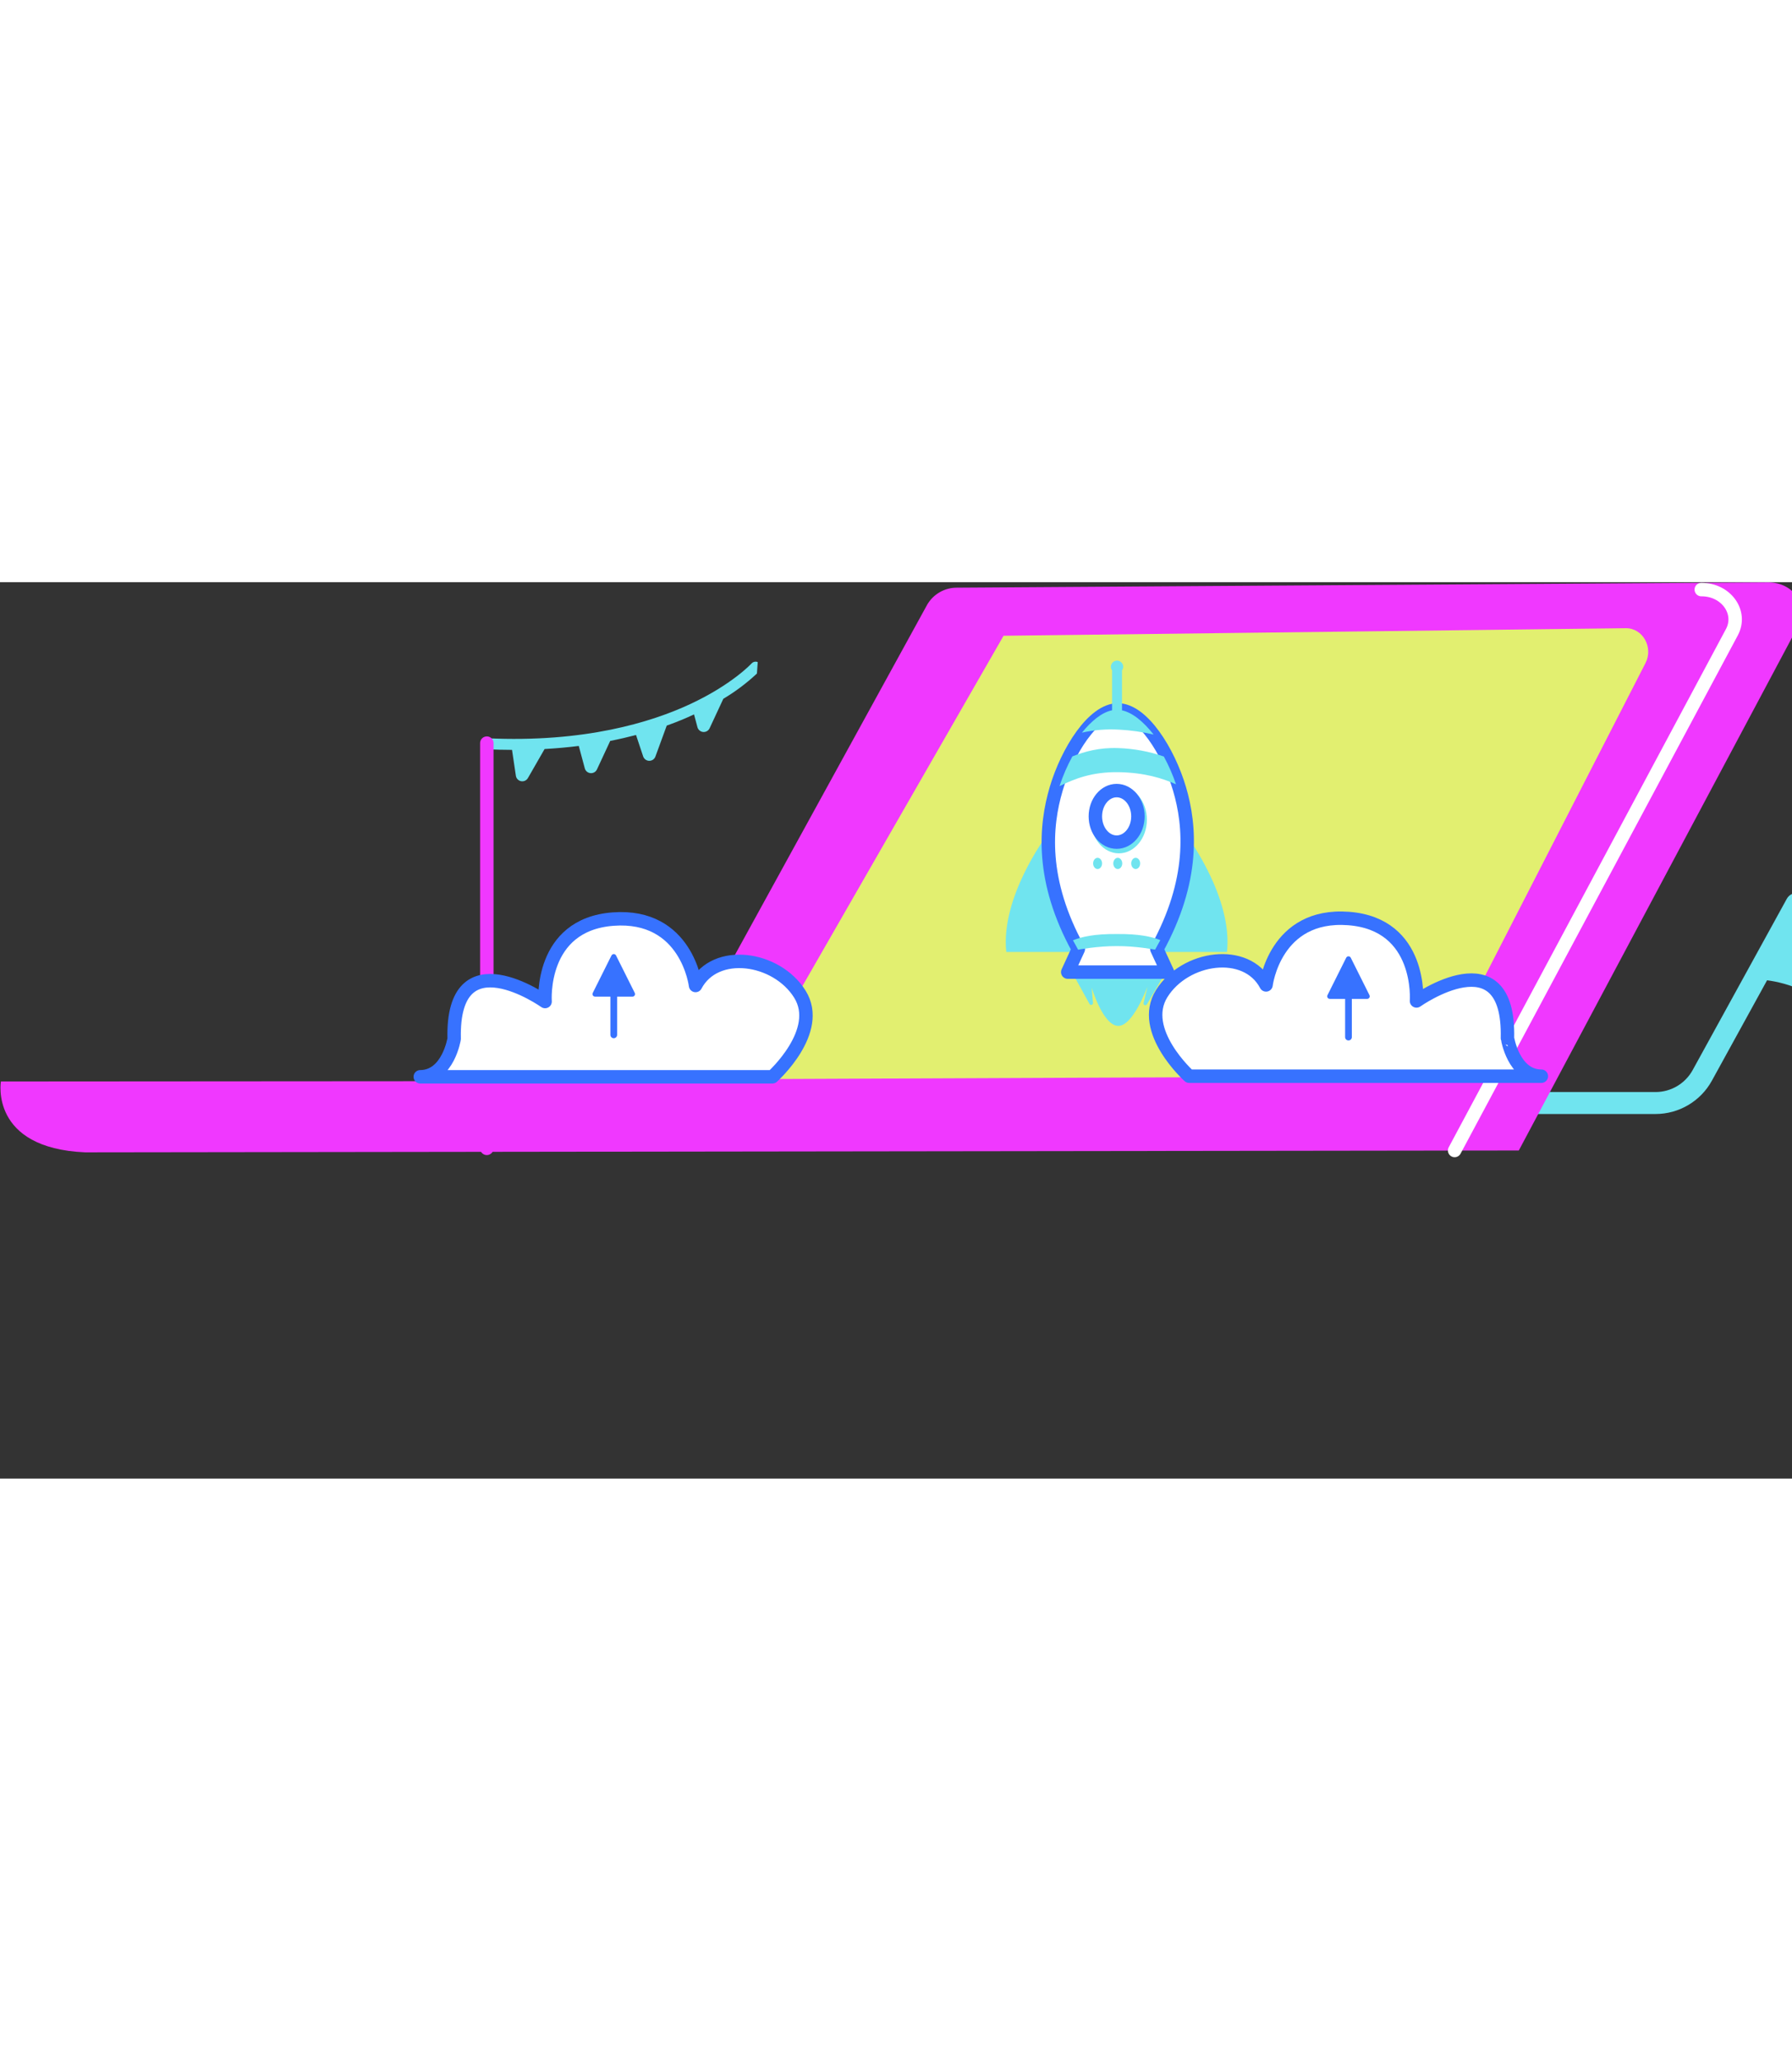 <?xml version="1.0" encoding="UTF-8"?>
<svg width="930px" height="1069px" viewBox="0 0 800 400" version="1.1" xmlns="http://www.w3.org/2000/svg" xmlns:xlink="http://www.w3.org/1999/xlink">
    <rect x="0" y="0" width="800" height="400" fill="#333333" stroke="none"/>
    <title>product launch_solid II</title>
    <g id="Page-1" stroke="none" stroke-width="1" fill="none" fill-rule="evenodd">
        <g id="product-launch_solid-II" transform="translate(0.21, 0.099)">
            <path d="M899.39,159.311 C886.68,166.431 863.2,174.931 843.76,155.961 C823.76,136.461 809.43,136.831 802.76,138.711 C800.66,138.29 798.528,139.277 797.49,141.151 L755.44,217.621 C752.114,223.666 745.761,227.422 738.86,227.421 L601.79,227.421 C599.084,227.421 596.89,229.615 596.89,232.321 C596.89,235.027 599.084,237.221 601.79,237.221 L738.86,237.221 C749.336,237.222 758.982,231.52 764.03,222.341 L788.66,177.551 C797.83,178.721 810.34,182.881 822.08,194.341 C844.63,216.341 871.18,203.901 880.91,198.031 C883.291,196.6 885.262,194.578 886.63,192.161 L903.1,163.021 C903.707,161.956 903.527,160.617 902.661,159.751 C901.794,158.884 900.455,158.704 899.39,159.311 Z" id="flag" fill="#70E4EF" fill-rule="nonzero"></path>
            <g id="flags" transform="translate(214.622, 11.535)">
                <path d="M123.439,24.026 C122.48,23.627 121.374,23.875 120.679,24.646 C120.589,24.736 111.969,34.076 93.209,42.806 C75.869,50.876 46.059,60.066 2.569,58.016 C1.834,57.98 1.122,58.277 0.63,58.823 C0.137,59.37 -0.083,60.109 0.029,60.836 C0.237,62.013 1.244,62.882 2.439,62.916 C6.319,63.096 10.079,63.186 13.749,63.196 L15.469,74.766 C15.657,75.982 16.594,76.947 17.804,77.172 C19.015,77.397 20.235,76.833 20.849,75.766 L28.289,62.816 C33.639,62.516 38.719,62.046 43.549,61.446 L46.239,71.446 C46.555,72.623 47.574,73.477 48.789,73.582 C50.004,73.687 51.154,73.021 51.669,71.916 L57.589,59.196 C61.659,58.396 65.499,57.506 69.109,56.556 L72.289,66.106 C72.68,67.272 73.765,68.064 74.995,68.082 C76.225,68.1 77.333,67.34 77.759,66.186 L82.819,52.366 C87.379,50.736 91.429,49.056 94.999,47.366 L96.529,53.076 C96.845,54.253 97.864,55.107 99.079,55.212 C100.294,55.317 101.444,54.651 101.959,53.546 L108.079,40.406 C113.468,37.197 118.497,33.419 123.079,29.136" id="Path" fill="#70E4EF" fill-rule="nonzero"></path>
                <path d="M760.569,79.976 C760.343,79.342 759.867,78.83 759.253,78.557 C758.638,78.285 757.939,78.277 757.319,78.536 C718.799,94.606 678.319,86.536 637.019,54.626 C605.959,30.626 586.129,1.376 585.929,1.086 C585.175,-0.038 583.652,-0.338 582.529,0.416 C581.405,1.17 581.105,2.692 581.859,3.816 C586.872,10.942 592.281,17.783 598.059,24.306 L602.999,47.776 C603.242,48.941 604.176,49.837 605.35,50.034 C606.524,50.231 607.698,49.688 608.309,48.666 L613.249,40.366 C617.409,44.416 621.909,48.546 626.739,52.606 L631.969,70.686 C632.285,71.775 633.209,72.578 634.332,72.739 C635.454,72.901 636.568,72.391 637.179,71.436 L641.779,64.216 C645.899,67.102 650.022,69.769 654.149,72.216 L661.399,92.546 C661.779,93.608 662.742,94.352 663.866,94.45 C664.99,94.549 666.069,93.985 666.629,93.006 L673.009,81.756 C676.969,83.416 680.925,84.862 684.879,86.096 L694.239,102.546 C694.811,103.545 695.923,104.108 697.067,103.98 C698.212,103.852 699.171,103.057 699.509,101.956 L703.059,90.276 C708.132,91.018 713.251,91.396 718.379,91.406 L719.619,91.406 L729.749,104.576 C730.42,105.434 731.517,105.843 732.586,105.631 C733.655,105.42 734.515,104.625 734.809,103.576 L738.919,89.326 C745.825,87.922 752.577,85.845 759.079,83.126 C760.331,82.636 760.984,81.255 760.569,79.976 Z" id="Path" fill="#70E4EF" fill-rule="nonzero"></path>
                <line x1="2.499" y1="60.186" x2="2.499" y2="241.006" id="Path" stroke="#F038FF" stroke-width="6" stroke-linecap="round" stroke-linejoin="round"></line>
                <line x1="758.539" y1="80.416" x2="758.539" y2="242.806" id="Path" stroke="#F038FF" stroke-width="6" stroke-linecap="round" stroke-linejoin="round"></line>
            </g>
            <g id="laptop" transform="translate(-0, 0)">
                <path d="M789.15,0 L427.15,2.351 C421.616,2.262 416.469,5.178 413.7,9.971 L296.97,222.501 L0.19,222.701 C0.19,222.701 -4.92,252.471 37.82,254.331 L677.82,253.501 L802.79,19.001 C807.54,10.131 800.2,-0.099 789.15,0 Z" id="laptop-2" fill="#F038FF" fill-rule="nonzero"></path>
                <path d="M334.15,221.661 L639.79,220.351 L734.35,36.071 C738.02,29.011 733.17,20.361 725.59,20.44 L447.81,23.811 L334.15,221.661 Z" id="screen" fill="#E2EF70" fill-rule="nonzero"></path>
                <path d="M649.18,253.501 L772.96,22.211 C777.68,13.331 770.34,3.131 759.29,3.21" id="Path" stroke="#FFFFFF" stroke-width="6" stroke-linecap="round" stroke-linejoin="round"></path>
            </g>
            <g id="rocket" transform="translate(448.79, 34.901)" fill-rule="nonzero">
                <path d="M29,138.002 L37.402,153.233 C37.589,153.551 37.968,153.706 38.328,153.611 C38.687,153.516 38.937,153.195 38.937,152.828 L38.376,145.908 C38.376,145.908 43.289,162.578 50.031,162.993 C56.773,163.408 63.257,145.446 63.257,145.446 L61.486,152.974 C61.486,153.341 61.736,153.662 62.096,153.757 C62.455,153.852 62.835,153.697 63.021,153.379 L72,138" id="Path" fill="#70E4EF"></path>
                <path d="M17.906,78.562 C17.906,78.562 -2.376,105.711 0.232,130 L45,130 L45,78 L17.906,78.562 Z" id="Path" fill="#70E4EF"></path>
                <path d="M81.092,78.562 C81.092,78.562 101.377,105.711 98.768,130 L54,130 L54,78 L81.092,78.562 Z" id="Path" fill="#70E4EF"></path>
                <path d="M67.446,128.75 C84.338,98.143 82.499,73.849 77.566,57.206 C72.633,40.564 61.054,22 50.045,22 C39.037,22 27.459,40.554 22.524,57.206 C17.588,73.859 15.5,98.143 32.392,128.75 L27.669,139 L72.199,139 L67.459,128.753 L67.446,128.75 Z" id="Path" stroke="#3772FF" stroke-width="6" fill="#FFFFFF" stroke-linecap="round" stroke-linejoin="round"></path>
                <ellipse id="Oval" fill="#70E4EF" cx="50.5" cy="71" rx="12.5" ry="15"></ellipse>
                <ellipse id="Oval" fill="#70E4EF" cx="50" cy="90.5" rx="2" ry="2.5"></ellipse>
                <ellipse id="Oval" fill="#70E4EF" cx="58" cy="90.5" rx="2" ry="2.5"></ellipse>
                <ellipse id="Oval" fill="#70E4EF" cx="41" cy="90.5" rx="2" ry="2.5"></ellipse>
                <ellipse id="Oval" stroke="#3772FF" stroke-width="6" fill="#FFFFFF" stroke-linecap="round" stroke-linejoin="round" cx="49.5" cy="69.5" rx="9.5" ry="11.5"></ellipse>
                <path d="M51.895,22.191 L51.895,4.524 C51.895,4.469 51.895,4.415 51.895,4.362 C52.727,3.228 52.565,1.649 51.519,0.707 C50.473,-0.236 48.883,-0.236 47.837,0.707 C46.791,1.649 46.629,3.228 47.461,4.362 C47.461,4.415 47.461,4.469 47.461,4.524 L47.461,22.164 C42.84,23.108 38.219,26.975 34,32.15 C39.483,30.914 45.113,30.464 50.723,30.811 C55.871,31.081 60.984,31.814 66,33 C61.626,27.426 56.738,23.243 51.895,22.191 Z" id="Path" fill="#70E4EF"></path>
                <path d="M70.565,42.792 C64.044,40.539 57.219,39.274 50.319,39.037 C41.686,38.708 35.127,40.632 29.737,42.741 C27.426,46.979 25.505,51.417 24,56 C30.452,52.872 38.358,49.565 50.503,49.785 C62.032,49.992 69.975,52.516 76,55.188 C74.545,50.91 72.727,46.763 70.565,42.792 L70.565,42.792 Z" id="Path" fill="#70E4EF"></path>
                <path d="M66.669,128.97 C67.489,127.541 68.266,126.125 69,124.722 C65.099,123.18 59.507,121.913 49.564,122.005 C39.506,121.923 33.89,123.24 30,124.801 C30.728,126.184 31.495,127.584 32.303,129 C32.303,129 41.132,127.33 49.564,127.399 C57.853,127.315 66.669,128.97 66.669,128.97 Z" id="Path" fill="#70E4EF"></path>
            </g>
            <g id="clouds" transform="translate(187.41, 149.845)" fill-rule="nonzero">
                <path d="M500.48,70.506 L343.26,70.506 C343.26,70.506 320.63,50.206 331.02,33.606 C341.41,17.006 368.73,13.016 377.58,29.766 C377.58,29.766 381.44,-2.334 414.39,0.136 C447.34,2.606 444.75,36.926 444.75,36.926 C444.75,36.926 486.46,7.396 485.35,53.526 C485.38,53.526 488.01,70.466 500.48,70.506 Z" id="cloud" stroke="#3772FF" stroke-width="6" fill="#FFFFFF" stroke-linecap="round" stroke-linejoin="round"></path>
                <path d="M0,70.766 L157.21,70.766 C157.21,70.766 179.85,50.476 169.45,33.866 C159.05,17.256 131.75,13.276 122.89,30.026 C122.89,30.026 119.04,-2.064 86.09,0.396 C53.14,2.856 55.72,37.186 55.72,37.186 C55.72,37.186 14.02,7.666 15.13,53.796 C15.13,53.796 12.46,70.726 0,70.766 Z" id="cloud-2" stroke="#3772FF" stroke-width="6" fill="#FFFFFF" stroke-linecap="round" stroke-linejoin="round"></path>
                <path id="Line" d="M85.366,16.627 C85.646,16.067 86.327,15.84 86.887,16.12 C87.106,16.23 87.284,16.407 87.394,16.627 L87.394,16.627 L95.76,33.36 C96.04,33.92 95.813,34.6 95.253,34.88 C95.096,34.959 94.922,35 94.746,35 L94.746,35 L87.88,35 L87.88,52.056 C87.88,52.884 87.208,53.556 86.38,53.556 C85.6,53.556 84.96,52.961 84.887,52.2 L84.88,52.056 L84.88,35 L78.013,35 C77.429,35 76.948,34.558 76.887,33.99 L76.88,33.867 C76.88,33.691 76.921,33.517 77,33.36 L77,33.36 Z" fill="#3772FF"></path>
                <path id="Line" d="M413.366,17.627 C413.646,17.067 414.327,16.84 414.887,17.12 C415.106,17.23 415.284,17.407 415.394,17.627 L415.394,17.627 L423.76,34.36 C424.04,34.92 423.813,35.6 423.253,35.88 C423.096,35.959 422.922,36 422.746,36 L422.746,36 L415.88,36 L415.88,53.056 C415.88,53.884 415.208,54.556 414.38,54.556 C413.6,54.556 412.96,53.961 412.887,53.2 L412.88,53.056 L412.88,36 L406.013,36 C405.429,36 404.948,35.558 404.887,34.99 L404.88,34.867 C404.88,34.691 404.921,34.517 405,34.36 L405,34.36 Z" fill="#3772FF"></path>
            </g>
        </g>
    </g>
</svg>